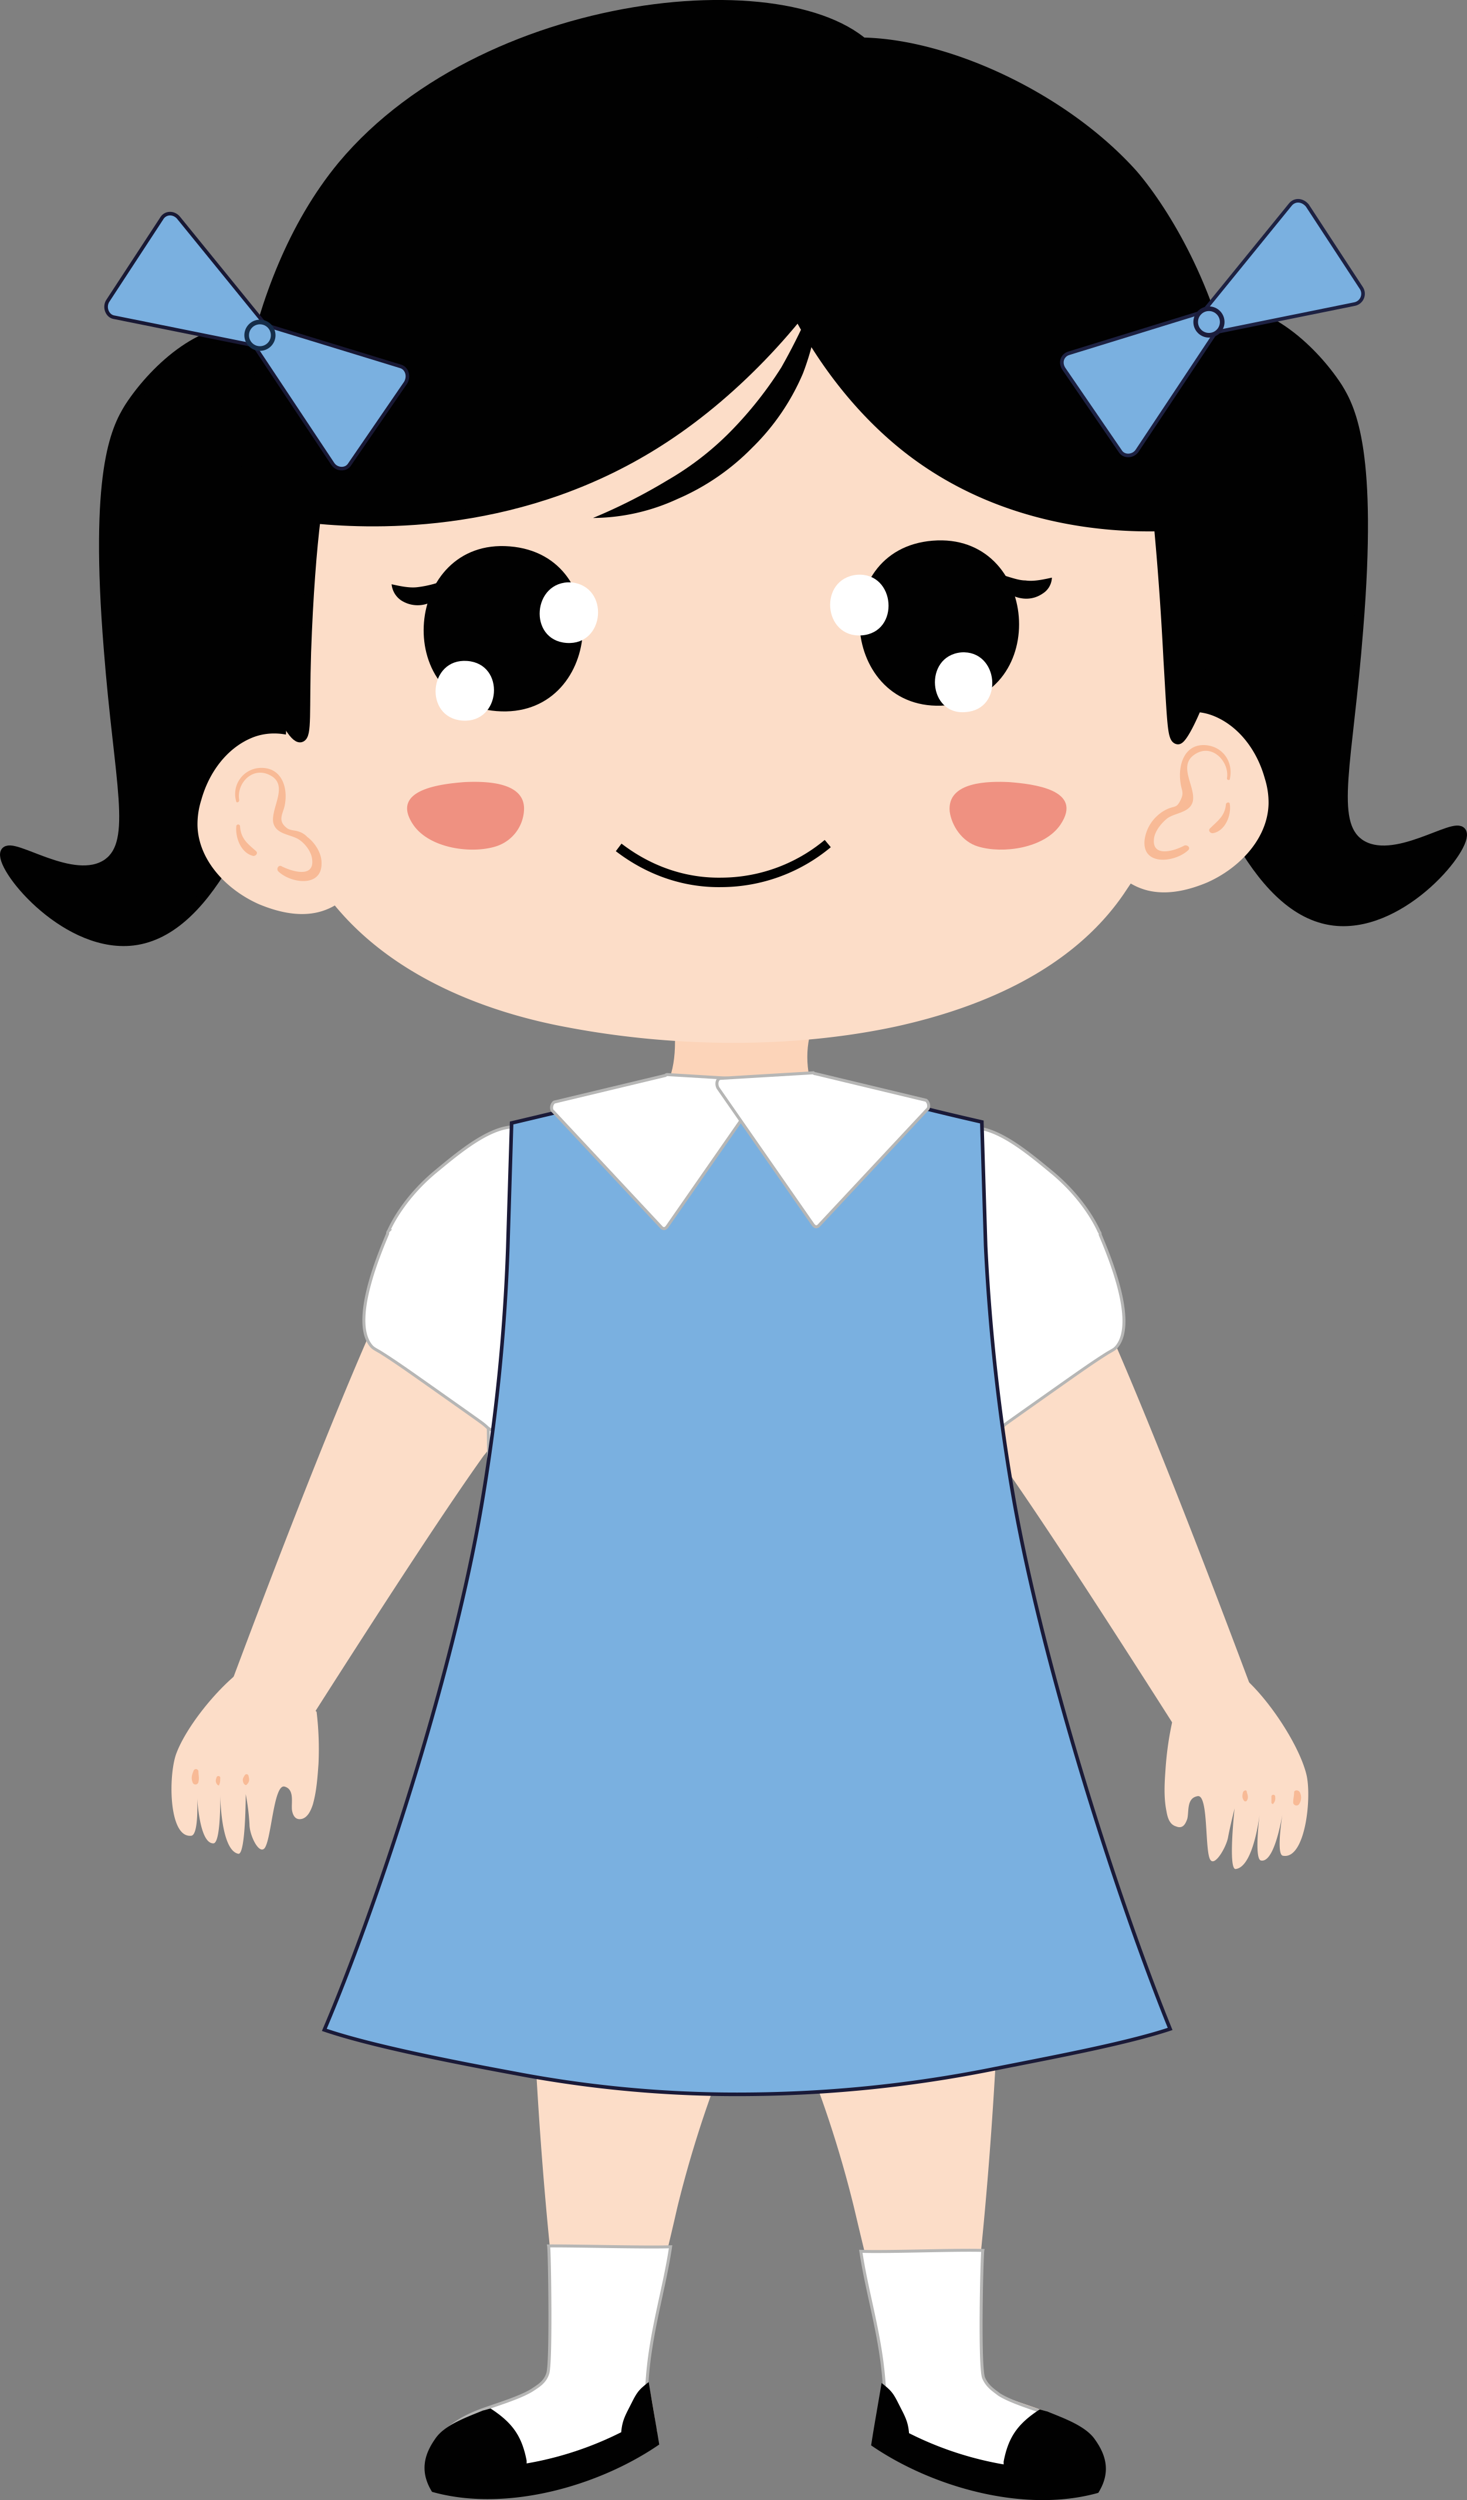 <svg id="Layer_1" data-name="Layer 1" xmlns="http://www.w3.org/2000/svg" viewBox="0 0 587.64 1000.9"><rect x="0" y="0" width="587.64" height="1000.9" fill="#808080" stroke="none"/><defs><style>.cls-1,.cls-5{fill:#010101;}.cls-1,.cls-10{stroke:#010101;}.cls-1,.cls-10,.cls-11,.cls-12,.cls-13,.cls-14,.cls-15,.cls-16,.cls-4,.cls-9{stroke-miterlimit:10;}.cls-1{stroke-width:3.85px;}.cls-2{fill:#fcddc8;}.cls-3{fill:#f8ba96;}.cls-12,.cls-4,.cls-7,.cls-9{fill:#fff;}.cls-12,.cls-4,.cls-9{stroke:#b6b6b5;}.cls-4{stroke-width:1.19px;}.cls-6{fill:#fcd4b9;}.cls-8{fill:#ef9181;}.cls-9{stroke-width:1.15px;}.cls-10{fill:none;stroke-width:3.79px;}.cls-11,.cls-13,.cls-14,.cls-15,.cls-16{fill:#7ab0e0;}.cls-11{stroke:#1a1a38;}.cls-11,.cls-13,.cls-15{stroke-width:1.44px;}.cls-12{stroke-width:1.21px;}.cls-13{stroke:#1d2142;}.cls-14{stroke:#1b1d3c;}.cls-14,.cls-16{stroke-width:1.86px;}.cls-15{stroke:#181834;}.cls-16{stroke:#152d49;}</style></defs><title>teena blue</title><path class="cls-1" d="M767.34,329.49c3.79-15.92,9.47-40.55,26.15-45.48,17-4.93,37.9,13.27,48.51,29.56,5.69,9.1,14,26.53,8.34,96.65-4.17,53.82-11.75,77.32.38,86,13.64,9.47,38.28-9.1,40.93-4.55,3,5.31-22.74,37.52-49.65,35.63-31.46-2.28-49.65-51.17-63.29-87.55C757.1,380.66,764.68,341.24,767.34,329.49Z" transform="translate(-306.18 -158.51)"/><path class="cls-1" d="M432.66,337.45c-3.79-15.92-9.47-40.55-26.15-45.48-17.05-4.93-37.9,13.27-48.51,29.56-5.69,9.1-14,26.53-8.34,96.65,4.17,53.82,11.75,77.32-.38,86-13.64,9.47-38.28-9.1-40.93-4.55-3,5.31,22.74,37.52,49.65,35.63,31.46-2.28,49.65-51.17,63.29-87.56C443.28,388.62,435.32,349.2,432.66,337.45Z" transform="translate(-306.18 -158.51)"/><path class="cls-2" d="M776.05,846.47a127.73,127.73,0,0,0-3,20.47c-.38,5.3-.76,11,.38,16.67.38,2.28,1.14,5.31,3.79,6.07,2.65,1.13,3.79-.76,4.55-3,.76-3-.38-8.33,4.17-9.09s2.65,23.5,5.3,25.77c1.9,1.9,6.07-5.31,6.83-9.1.75-4.16,2.65-11.75,2.65-11.75s-2.65,24.26.38,24.26c7.58-.76,9.85-23.5,9.85-23.5s-2.65,19.71.38,20.09c6.07,1.14,9.1-22,9.1-22S817,900.67,820,901.43c9.09,1.89,11.75-23.5,9.47-32.6-3-12.13-16.29-32.22-27.29-40.55" transform="translate(-306.18 -158.51)"/><path class="cls-3" d="M804.1,876c-.38,1.52-.38,2.28.38,3.41a.71.71,0,0,0,1.14,0c.75-1.13.37-2.27,0-3.41,0-1.14-1.14-.76-1.52,0Z" transform="translate(-306.18 -158.51)"/><path class="cls-3" d="M815.47,877.93v2.27c0,.38.76.76.76.38a3.19,3.19,0,0,0,.76-2.65.77.77,0,1,0-1.52,0Z" transform="translate(-306.18 -158.51)"/><path class="cls-3" d="M824.57,876c0,1.52-.38,2.65-.38,4.17a1.32,1.32,0,0,0,2.27.76,4.66,4.66,0,0,0,.38-4.93c-.76-1.14-2.27-.76-2.27,0Z" transform="translate(-306.18 -158.51)"/><path class="cls-2" d="M694.56,1099.65c.76,6.06-1.51,9.48,7.21,15.16,5.3,3.41,16.29,6.44,22,8.72s11.75,5.68,15.16,10.61,4.17,10.61,4.55,16.68a4.78,4.78,0,0,1-.38,2.27,3.21,3.21,0,0,1-2.66.76c-12.88.38-25.39-1.14-37.9-3a114.06,114.06,0,0,1-19.71-3.79c-9.09-3-17-8-25-12.89-.38-.38-.76-.38-1.14-1.14a1.68,1.68,0,0,1,0-1.89c1.9-13.27,4.17-26.53,10.24-38.66" transform="translate(-306.18 -158.51)"/><path class="cls-2" d="M706.31,845c1.52,44.35,1.14,92.1-1.51,142.89-2.28,39.42-5.69,76.56-10.24,111.81-5.68,3.41-9.47,17.81-30.7,4.55-6.82-25-12.5-48.89-15.54-61.78-8.33-34.11-22.74-75.8-47-116.74-4.93-8.34-11-17.81-20.47-18.57-17.81-1.89-33.35,28.43-33.35,28.43L546,840.78A374,374,0,0,1,584.65,823a366.52,366.52,0,0,1,78.46-21.23C677.51,815.77,691.91,830.55,706.31,845Z" transform="translate(-306.18 -158.51)"/><path class="cls-4" d="M699.87,1059.47c-.38,1.9-1.52,47.38.38,51.17,1.52,3.41,4.17,4.93,6.06,6.45,5.31,3.41,16.3,6.44,22,8.71s11.75,5.69,15.16,10.61,3,9.86,3.41,15.92a4.82,4.82,0,0,1-.38,2.28,3.19,3.19,0,0,1-2.65.76,198.06,198.06,0,0,1-36.77-2.28,113.12,113.12,0,0,1-19.71-3.79c-9.09-3-17.05-8-25-12.89-.38-.37-.76-.37-1.14-1.13a1.7,1.7,0,0,1,0-1.9c0-6.06-.38-12.13-.76-18.57-1.13-20.47-6.82-37.14-9.47-55C661.21,1060.23,689.64,1059.1,699.87,1059.47Z" transform="translate(-306.18 -158.51)"/><path class="cls-5" d="M655.9,1132.62c1.14-6.82,2.28-13.26,3.42-20.08,3.79,3,4.54,3.79,6.82,8.34s3.79,6.82,4.17,11.74a134.63,134.63,0,0,0,37.9,12.51V1144c1.89-9.86,5.68-15.17,14.4-20.85.38,0,2.65.76,3,.76,6.45,2.65,15.16,5.68,19,11s7.21,12.51,1.52,21.6c-29.56,8.34-66.71-2.27-91-19" transform="translate(-306.18 -158.51)"/><path class="cls-2" d="M558.88,1092.45c6.06,12.13,8.34,25.39,10.23,38.66a1.68,1.68,0,0,1,0,1.89c-.38.76-.76.76-1.14,1.14-8,4.93-15.92,9.86-25,12.89a114.06,114.06,0,0,1-19.71,3.79c-12.51,1.89-25,3.41-37.9,3a3.21,3.21,0,0,1-2.66-.76,4.9,4.9,0,0,1-.37-2.27c.37-6.07,1.13-11.75,4.54-16.68s9.48-8.34,15.16-10.61,16.68-5.31,22-8.72c8.71-5.68,6.44-9.1,7.2-15.16" transform="translate(-306.18 -158.51)"/><path class="cls-2" d="M562.67,801.37a365.77,365.77,0,0,1,78.45,21.22,375.08,375.08,0,0,1,38.66,17.81l-1.51,94.76s-15.16-30.32-33.36-28.43c-9.47,1.14-15.54,10.24-20.46,18.57-24.26,41.32-38.66,83-47,117.12-3,13.26-8.72,37.14-15.54,61.78-21.23,13.26-25-1.14-30.7-4.55-4.55-34.87-8-72.39-10.23-111.81-2.66-50.79-3-98.92-1.52-142.89C533.86,830.55,548.26,815.77,562.67,801.37Z" transform="translate(-306.18 -158.51)"/><path class="cls-4" d="M574.8,1058c-2.66,17.81-8.34,34.87-9.48,55-.38,6.06-.38,12.5-.76,18.57a1.68,1.68,0,0,1,0,1.89c-.38.76-.76.76-1.13,1.14-8,4.93-15.92,9.85-25,12.89a113.88,113.88,0,0,1-19.71,3.79,198,198,0,0,1-36.76,2.27,3.21,3.21,0,0,1-2.66-.76,4.78,4.78,0,0,1-.38-2.27c.38-6.07,0-11,3.42-15.92s9.47-8.34,15.16-10.61,16.67-5.31,22-8.72c2.27-1.52,4.93-3,6.06-6.44,1.52-3.41.76-49.28.38-51.17C536.52,1057.58,564.56,1058.34,574.8,1058Z" transform="translate(-306.18 -158.51)"/><path class="cls-5" d="M570.25,1137.17c-24.26,16.68-61.4,27.29-91,18.95-5.68-9.09-2.27-16.29,1.52-21.6s12.51-8.34,18.95-11c.38,0,2.65-.76,3-.76,8.72,5.69,12.51,11,14.41,20.85v1.13a135,135,0,0,0,37.9-12.5c.38-4.93,1.89-7.21,4.17-11.75s3-5.31,6.82-8.34c1.14,6.82,2.27,13.26,3.41,20.09" transform="translate(-306.18 -158.51)"/><path class="cls-6" d="M575.93,565.24c3.41,29.56-6.44,40.93-34.49,47,0,0-1.89,40.55,53.06,47,22.37,2.65,57.61-21.23,64.06-40.94-23.88-4.17-34.11-30.7-26.53-50" transform="translate(-306.18 -158.51)"/><path class="cls-2" d="M433,843.82a125.91,125.91,0,0,1,.76,20.84c-.38,5.31-.76,11-2.27,16.3-.76,2.27-1.9,4.93-4.17,5.68-2.65.76-3.79-1.13-4.17-3.41-.38-3,1.14-8.34-3-9.47-4.55-1.14-5.31,23.12-8.34,25-2.27,1.52-5.69-5.68-5.69-9.85a90.56,90.56,0,0,0-1.51-12.13s0,24.64-3,23.88c-7.21-1.52-7.21-24.26-7.21-24.26s.38,19.71-2.65,20.09c-6.44.38-6.82-22.74-6.82-22.74s1.52,19.71-2.27,19.71c-9.1.75-9.1-25-5.69-33.36,4.55-11.75,19.71-30.32,31.84-36.76" transform="translate(-306.18 -158.51)"/><path class="cls-3" d="M404.24,869.21c-.76,1.14-1.14,1.89-.38,3.41.38.38.76.76,1.14.38,1.13-1.14,1.13-1.9.75-3.41a.81.81,0,0,0-1.51-.38Z" transform="translate(-306.18 -158.51)"/><path class="cls-3" d="M392.87,870.35a2.33,2.33,0,0,0,.38,2.65c.38.38.76.38.76,0a4.92,4.92,0,0,0,.37-2.27c.38-1.52-1.51-1.52-1.51-.38Z" transform="translate(-306.18 -158.51)"/><path class="cls-3" d="M383.77,867.31c-.76,1.9-1.13,3-.38,4.93a1.2,1.2,0,0,0,2.28-.38c.38-1.51,0-2.65,0-4.17a1,1,0,0,0-1.9-.38Z" transform="translate(-306.18 -158.51)"/><path class="cls-2" d="M662.73,680.46c4.92,9.85,9.47,16.68,22.36,33,6.44,8.72,18.57,26.16,20.47,28.05,12.5,17.44,34.87,51.17,70.11,106.5,12.51,6.07,36.39-1.89,31.46-14.4-8.72-23.12-61-163.35-78.45-185-30.33-37.14-80.73-40.55-93.62-54.2a5.83,5.83,0,0,0-8-.75c-4.17,3-15.16,6.82-23.12,6.82l-2.27-.38c-8,0-19-3.79-23.12-6.82a5.83,5.83,0,0,0-8,.75c-12.89,13.65-63.3,17.06-93.62,54.2-17.43,21.23-69.74,161.84-78.46,185-4.92,12.51,18.95,20.47,31.46,14.41,35.25-55.34,57.61-89.07,70.12-106.51,1.89-1.89,13.64-19.71,20.47-28,12.5-16.3,17.43-23.12,22.36-33" transform="translate(-306.18 -158.51)"/><path class="cls-2" d="M419,387.48c2.65,16.68,3,50.41,1.52,67.47-1.9,20.84-4.55,32.21,14.78,59.5,23.88,34.11,65.19,49.27,98.16,55.34,42.07,8,89.83,8.71,131.9-.38,32.6-7.2,69.74-22,91-53.06,14.41-21.61,22.37-31.46,21.61-59.13a202.83,202.83,0,0,1,4.55-48.13c3.41-17.82,8.71-56.86,1.89-81.11C764.3,254.45,673.72,198,591.47,200.63,532.72,202.52,461.09,232.84,430,295,412.58,330.25,415.23,364,419,387.48Z" transform="translate(-306.18 -158.51)"/><path class="cls-5" d="M505.06,443.2c42.45,3.41,47.75-62.54,5.3-65.95-42.07-3.41-47.75,62.54-5.3,65.95Z" transform="translate(-306.18 -158.51)"/><path class="cls-7" d="M491.41,447c15.54,1.13,17.44-22.74,1.9-23.88s-17.44,22.74-1.9,23.88Z" transform="translate(-306.18 -158.51)"/><path class="cls-7" d="M533.1,415.91c15.54,1.13,17.44-22.74,1.9-24.26-15.54-.76-17.44,23.12-1.9,24.26Z" transform="translate(-306.18 -158.51)"/><path class="cls-5" d="M685.09,440.92c42.45-3.41,37.14-69.36-5.31-65.95S642.64,444.33,685.09,440.92Z" transform="translate(-306.18 -158.51)"/><path class="cls-7" d="M693.05,443.58c15.54-1.14,13.26-25-1.9-23.88-15.16,1.51-13.26,25.39,1.9,23.88Z" transform="translate(-306.18 -158.51)"/><path class="cls-7" d="M651.36,412.88c15.54-1.14,13.64-25.4-1.9-24.26-15.54,1.51-13.64,25.39,1.9,24.26Z" transform="translate(-306.18 -158.51)"/><path class="cls-8" d="M686.6,483.37c-1.13-12.13,15.92-12.13,23.88-11.75,9.48.76,29.94,3,20.47,17.06-6.44,9.47-23.12,11.75-33,8.72C691.53,495.5,687.36,489.06,686.6,483.37Z" transform="translate(-306.18 -158.51)"/><path class="cls-8" d="M516.05,483.37c1.14-12.13-15.92-12.13-23.88-11.75-9.48.76-29.94,3-20.47,17.06,6.45,9.47,23.12,11.75,33,8.72A16.07,16.07,0,0,0,516.05,483.37Z" transform="translate(-306.18 -158.51)"/><path class="cls-2" d="M435.7,463.66c-4.55-10.23-18.2-14-28.43-9.85s-17.43,14-20.47,25a32.19,32.19,0,0,0-1.51,10.24c.38,14,11.75,25.77,24.63,31.46,7.21,3,15.16,4.92,22.74,3.41s14.79-6.83,17.44-14" transform="translate(-306.18 -158.51)"/><path class="cls-3" d="M402,478.82c-1.13-6.44,4.93-13.26,11.75-10.23,8.72,3.79.76,13.27,1.9,19.33,1.14,4.55,6.44,4.55,9.85,6.44,2.66,1.52,5.31,4.93,5.69,8,1.14,8-8.34,4.93-12.13,3-1.14-.76-2.27.75-1.52,1.89,4.93,4.93,17.82,6.82,17.44-3.41,0-3.79-2.65-8-5.69-10.23a7.81,7.81,0,0,0-3.79-2.28c-1.13-.38-3-.38-4.17-1.14-4.16-3-1.89-5.68-1.13-9.09,1.51-7.2-1.14-15.54-9.86-15.16a10.46,10.46,0,0,0-9.47,13.64c.38.38,1.13,0,1.13-.76Z" transform="translate(-306.18 -158.51)"/><path class="cls-3" d="M400.83,489.44c-.38,4.54,1.89,10.61,6.82,11.75,1.14,0,1.9-1.14,1.14-1.9-3.41-3-6.07-4.93-6.45-9.85a.76.76,0,1,0-1.51,0Z" transform="translate(-306.18 -158.51)"/><path class="cls-2" d="M763.92,455c4.55-10.24,18.2-14,28.43-9.86s17.43,14,20.47,25a32.09,32.09,0,0,1,1.51,10.23c-.38,14-11.75,25.77-24.63,31.46-7.2,3-15.16,4.93-22.74,3.41s-14.79-6.82-17.44-14" transform="translate(-306.18 -158.51)"/><path class="cls-3" d="M798.79,470.49c1.52-6.45-2.27-12.89-9.47-13.65-8.72-.76-11.37,8-10.24,15.16.38,3,1.52,3.79,0,6.82s-1.89,2.28-4.92,3.42a15.36,15.36,0,0,0-4.17,2.65,15.85,15.85,0,0,0-5.31,9.85c-1.14,10.62,12.13,9.1,17.44,4.17,1.13-1.14-.38-2.27-1.52-1.89-4.17,2.27-13.26,4.92-12.13-3,.38-2.65,2.66-5.68,4.93-7.58,3-2.65,9.47-2.27,10.61-7.2,1.14-6.06-6.44-14.4,1.14-18.95,6.82-4.17,13.64,3.41,12.51,9.86,0,.75,1.13.75,1.13.38Z" transform="translate(-306.18 -158.51)"/><path class="cls-3" d="M797.28,480.34c-.38,4.93-3.41,6.82-6.45,9.85-.75.76,0,1.9,1.14,1.9,4.93-.76,7.58-7.2,6.82-11.75,0-.76-1.13-.76-1.51,0Z" transform="translate(-306.18 -158.51)"/><path class="cls-9" d="M700.25,661.13c-1.52,35.63,14.78,160.32,12.13,176.24-1.52,8.34-46.62,5.69-100.82,5.69-45.48,0-109.16-1.9-109.16-1.9s-.38-150.09-1.89-182.68c-.76-1.52-1.14-23.88.38-31.46,1.51-6.82,47.75-25,47.75-25H660.45l39,18.58C699.49,621.33,700.25,661.13,700.25,661.13Z" transform="translate(-306.18 -158.51)"/><path class="cls-5" d="M543.72,365.88a223,223,0,0,0,29.94-15.16,118.47,118.47,0,0,0,25.77-20.09,154.26,154.26,0,0,0,19.71-25,244,244,0,0,0,14.4-29.94c.76,10.24-1.51,21.23-5.68,32.22a91.78,91.78,0,0,1-20.47,29.94,93.7,93.7,0,0,1-29.94,20.47A81.69,81.69,0,0,1,543.72,365.88Z" transform="translate(-306.18 -158.51)"/><path id="smile" class="cls-10" d="M554,497.77c4.55,3.42,19.33,14.41,41.31,14a66.88,66.88,0,0,0,42.45-15.54" transform="translate(-306.18 -158.51)"/><path class="cls-4" d="M690.77,611.1c11-4.93,26.16,8,37.15,17.06,11.75,9.85,17.05,20.08,18.57,23.49a1.4,1.4,0,0,1,.38,1.14c3,7.2,15.16,35.25,6.44,45.1-.76.76-.76.76-3.41,2.28-6.06,3.79-11.37,7.58-21.6,14.78-12.89,9.1-19.33,13.64-19.71,14-1.9,1.52-2.28,2.28-3.41,2.28-9.86,1.13-20.85-42.07-22-47.38-3.79-15.16-6.44-26.15-4.92-41.31C679.4,633.08,680.54,615.65,690.77,611.1Z" transform="translate(-306.18 -158.51)"/><path class="cls-4" d="M517.56,610.72c-11-4.93-26.15,8-37.14,17.06-11.75,9.85-17.05,20.08-18.57,23.5a1.37,1.37,0,0,0-.38,1.13c-3,7.2-15.16,35.25-6.44,45.11.75.75.75.75,3.41,2.27,6.06,3.79,11.37,7.58,21.6,14.78,12.89,9.1,19.33,13.65,19.71,14,1.9,1.52,2.27,2.28,3.41,2.28,9.86,1.14,20.85-42.07,22-47.38,3.79-15.16,6.45-26.15,4.93-41.31C528.93,632.33,527.8,615.27,517.56,610.72Z" transform="translate(-306.18 -158.51)"/><path class="cls-11" d="M564.94,599a151,151,0,0,0-19.71,1.52c-4.92.76-4.55.76-10.23,1.89-11,2.66-23.88,5.69-23.88,5.69s-1.52,49.27-1.52,49.65A775.89,775.89,0,0,1,499,761.57c-12.13,70.87-42.83,162.6-62.91,209.59C455,977.61,488,984.05,512.64,988.6a473.73,473.73,0,0,0,94.75,8.34,516.93,516.93,0,0,0,95.51-9.86c22.74-4.55,53.82-10.23,72-16.29-19.71-48.52-50-141-62.54-211.5A818.68,818.68,0,0,1,701,657.34s-1.52-49.27-1.52-49.65c0,0-13.26-3-23.88-5.69a131.3,131.3,0,0,0-29.56-3.41l-48.89-1.13C586.54,598.21,575.93,598.59,564.94,599Z" transform="translate(-306.18 -158.51)"/><g id="shirt"><path class="cls-12" d="M572.52,589.12l-44.34,10.61c-1.14.76-1.52,3-.38,3.79l43.58,46.62c.76.38,1.14.38,1.9-.38l38.28-55c.76-1.51.38-3.41-.76-3.79l-37.52-2.27C572.9,588.74,572.9,589.12,572.52,589.12Z" transform="translate(-306.18 -158.51)"/><path class="cls-12" d="M632.78,588.36,677.13,599c1.14.76,1.52,3,.38,3.79l-43.59,46.62c-.76.38-1.14.38-1.89-.38l-38.28-55c-.76-1.51-.38-3.41.75-3.79L632,588C632.41,588.36,632.41,588.36,632.78,588.36Z" transform="translate(-306.18 -158.51)"/></g><path class="cls-1" d="M658.56,183.19C679.4,217.3,631.27,295.38,572.14,334c-56.09,36.76-115.6,34.49-139.48,32.22-1.51,12.13-3,30.7-3.79,53.44-.75,24.25.38,33.35-2.27,34.11-4.93,1.14-20.09-34.49-25-74.29,0,0-.38-3.41-.76-6.06-2.28-25.78,2.65-100.44,42.45-148.58C502.78,153.63,634.68,144.15,658.56,183.19Z" transform="translate(-306.18 -158.51)"/><path class="cls-1" d="M618.38,185.85c-26.91,26.53-2.27,110.29,51.55,152.36,37.9,29.56,81.49,31.46,100.44,31.08,1.13,12.13,2.65,30.7,3.79,53.44,1.51,25,1.51,31.46,3.79,31.84,3,.76,18.57-34.11,23.12-72.39a51.67,51.67,0,0,1,.76-6.07c8.71-93.62-42.45-148.57-42.45-148.57C720,184.33,644.16,160.45,618.38,185.85Z" transform="translate(-306.18 -158.51)"/><g id="bow"><path class="cls-13" d="M786.66,285.15l36.39-44.73c1.9-2.27,4.93-1.89,6.82.38l21.61,33a4.21,4.21,0,0,1-2.66,6.44l-58,11.75A4.19,4.19,0,0,1,786.66,285.15Z" transform="translate(-306.18 -158.51)"/><path class="cls-13" d="M789.7,282.87l-55.34,17.06c-2.65.76-3.79,3.79-1.89,6.44L754.83,339c1.51,2.65,5.3,2.27,6.82,0l33-49.65C796.52,286.28,793.49,281.74,789.7,282.87Z" transform="translate(-306.18 -158.51)"/><circle class="cls-14" cx="484.27" cy="128.91" r="5.31"/></g><g id="bow-2" data-name="bow"><path class="cls-15" d="M410.3,297.28l-58.37-11.75c-2.65-.38-4.16-3.79-2.65-6.45l21.61-33c1.51-2.65,4.92-2.65,6.82-.38l36.38,44.72A4.12,4.12,0,0,1,410.3,297.28Z" transform="translate(-306.18 -158.51)"/><path class="cls-15" d="M406.51,294.62l33,49.65c1.51,2.28,5.3,2.66,6.82,0l22.36-32.59c1.52-2.65.38-5.69-1.89-6.44l-55.72-17.06C407.65,287,404.62,291.59,406.51,294.62Z" transform="translate(-306.18 -158.51)"/><circle class="cls-16" cx="104.12" cy="134.22" r="5.31"/></g><path class="cls-5" d="M706.31,388.24c4.93,1.52,8,2.65,10.62,2.65,2.65.38,5.68,0,10.61-1.13a7.83,7.83,0,0,1-3.79,6.44,11.46,11.46,0,0,1-8,1.89,12.77,12.77,0,0,1-7.2-3.41A10.91,10.91,0,0,1,706.31,388.24Z" transform="translate(-306.18 -158.51)"/><path class="cls-5" d="M485,390.51a9.52,9.52,0,0,1-3,6.83,12.17,12.17,0,0,1-15.16,1.51,8.82,8.82,0,0,1-3.79-6.44c4.92,1.14,8,1.51,10.61,1.14A42.52,42.52,0,0,0,485,390.51Z" transform="translate(-306.18 -158.51)"/></svg>